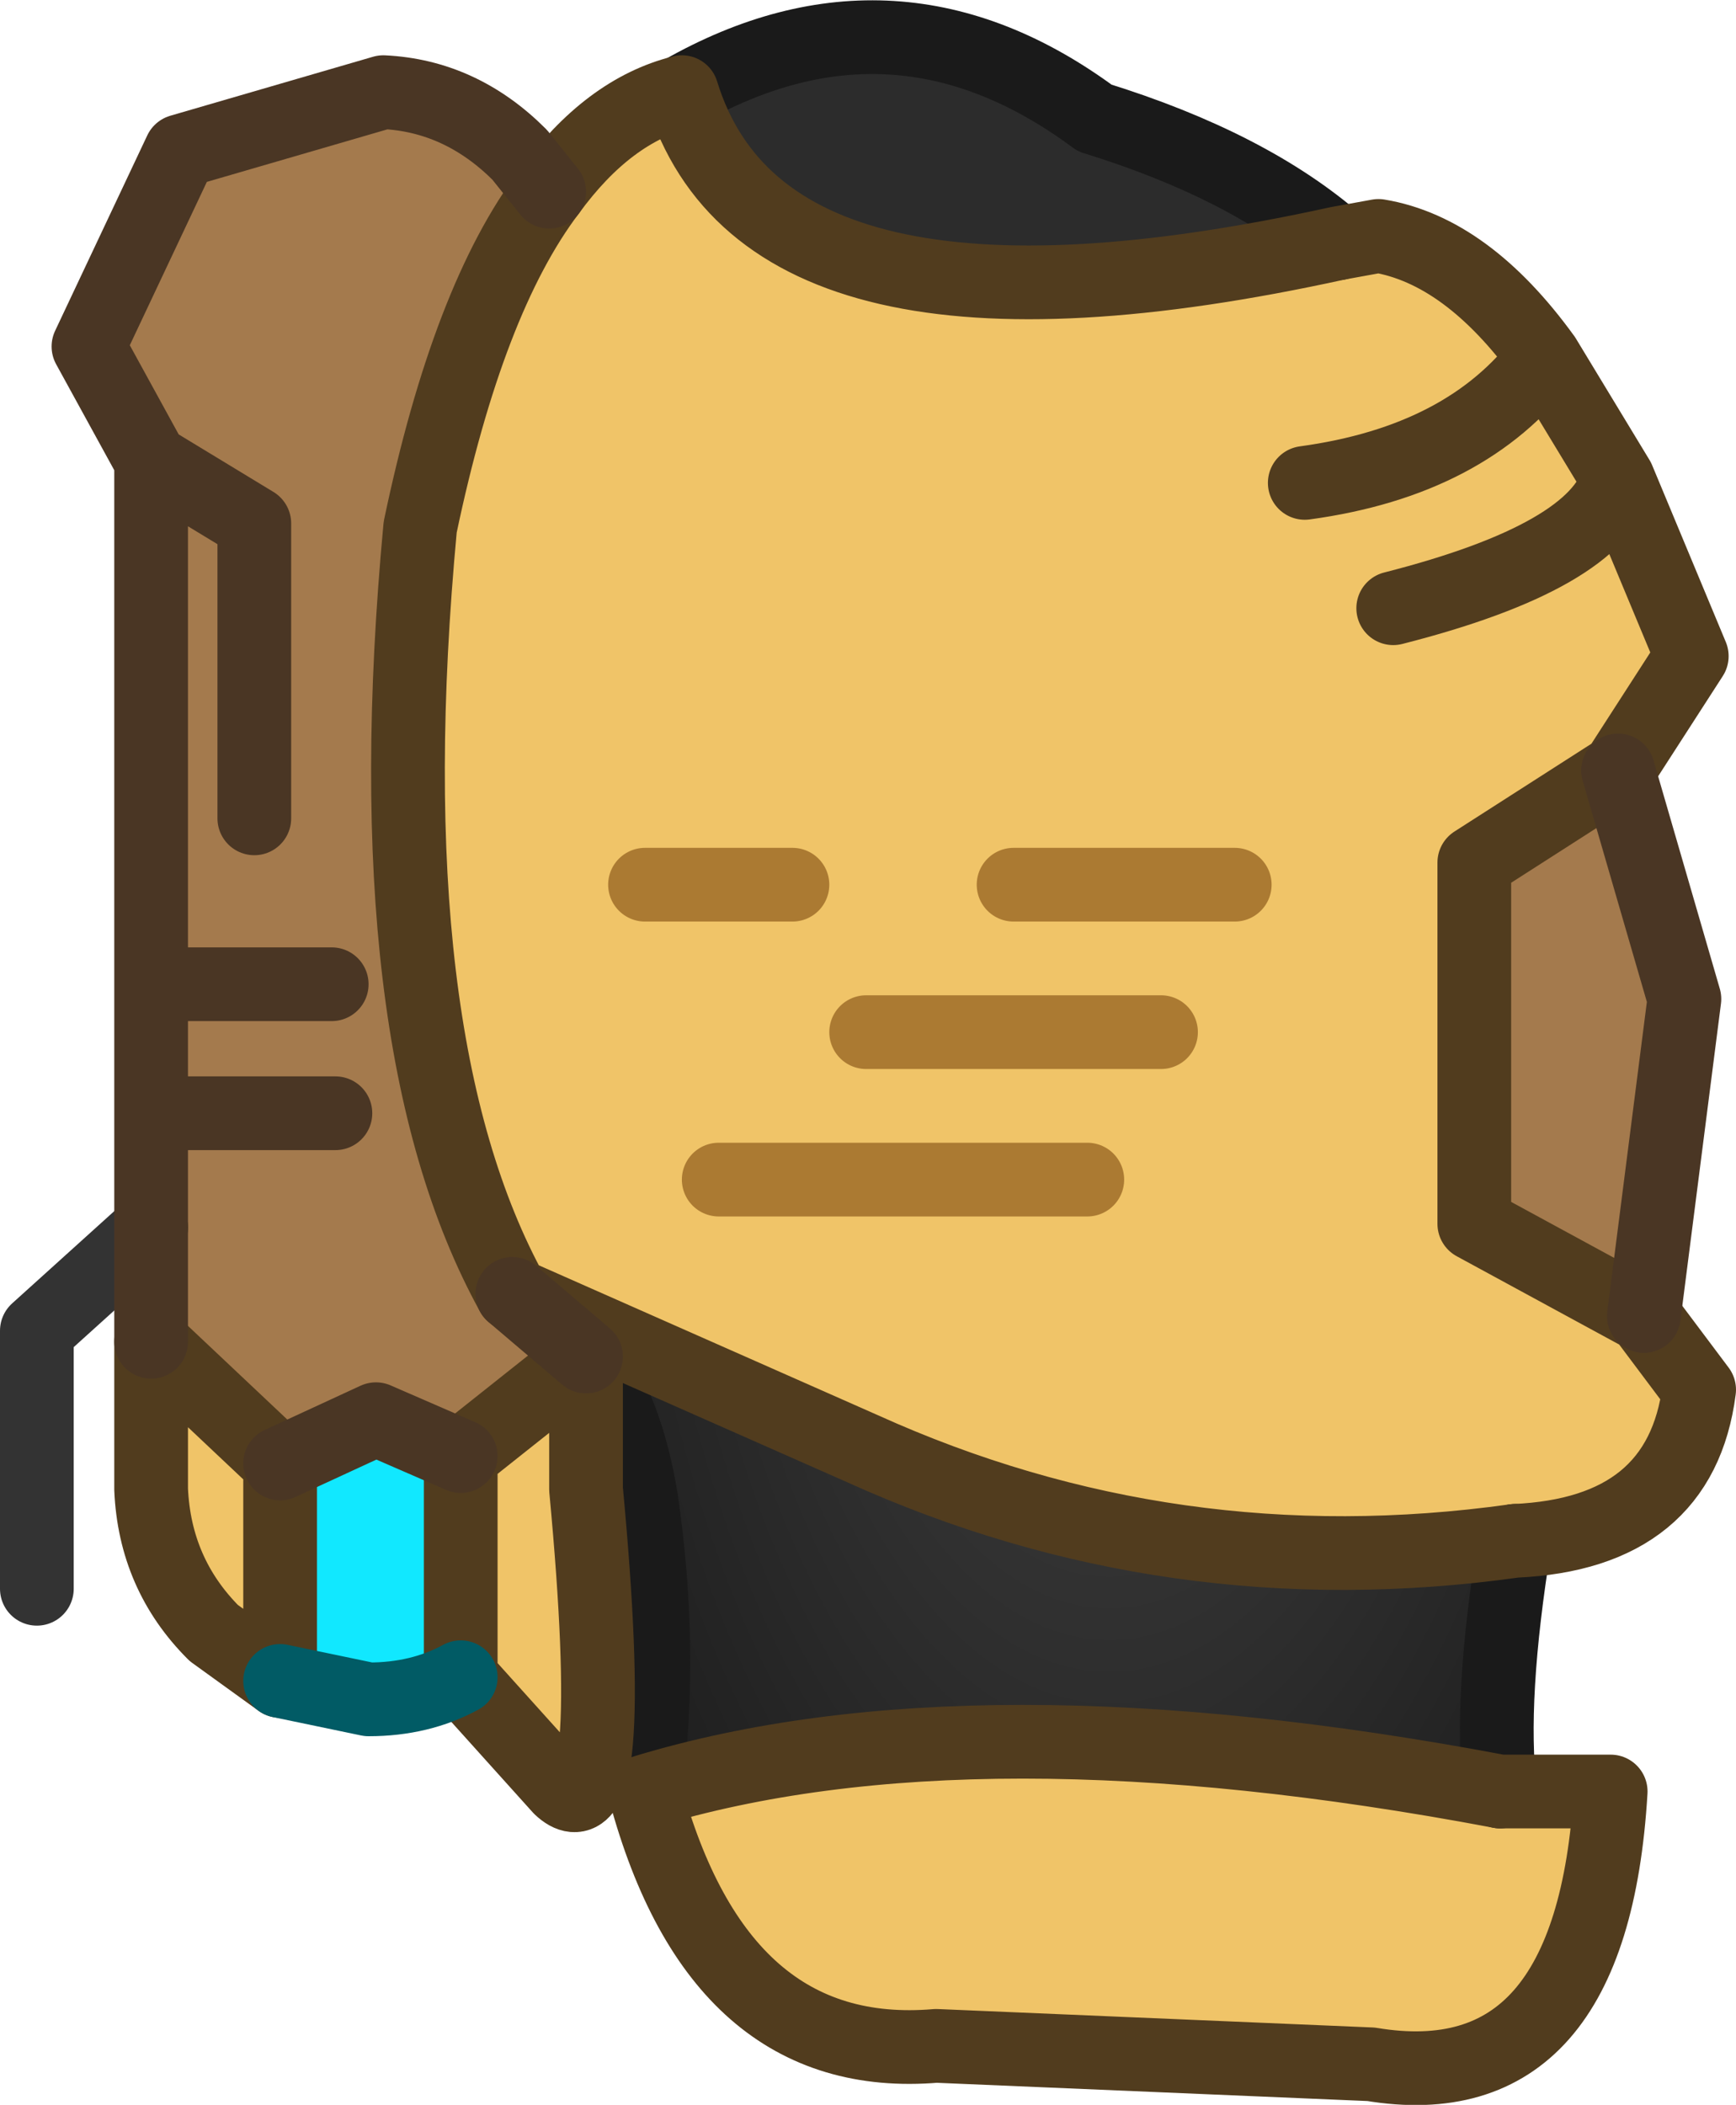 <?xml version="1.0" encoding="UTF-8" standalone="no"?>
<svg xmlns:xlink="http://www.w3.org/1999/xlink" height="28.55px" width="23.55px" xmlns="http://www.w3.org/2000/svg">
  <g transform="matrix(1.0, 0.0, 0.0, 1.0, 14.3, 30.6)">
    <path d="M-5.05 -29.35 Q-2.15 -31.0 0.55 -29.0 2.65 -28.35 3.85 -27.3 -3.9 -25.6 -5.05 -29.35" fill="#2c2c2c" fill-rule="evenodd" stroke="none"/>
    <path d="M6.25 -9.7 Q5.9 -7.55 6.05 -6.3 -1.1 -7.65 -5.55 -6.3 -5.3 -8.2 -5.6 -10.25 -5.8 -11.5 -6.35 -12.2 L-7.35 -13.05 -2.6 -10.95 Q1.6 -9.05 6.25 -9.7" fill="url(#gradient0)" fill-rule="evenodd" stroke="none"/>
    <path d="M3.85 -27.3 L4.4 -27.4 Q5.6 -27.2 6.65 -25.75 L7.65 -24.1 8.65 -21.7 7.65 -20.15 5.7 -18.9 5.7 -14.0 8.0 -12.75 8.75 -11.75 Q8.5 -9.8 6.25 -9.7 1.6 -9.05 -2.6 -10.95 L-7.35 -13.05 Q-9.25 -16.5 -8.6 -23.45 -7.95 -26.55 -6.85 -28.0 -6.05 -29.1 -5.05 -29.35 -3.9 -25.6 3.85 -27.3 M6.05 -6.3 L7.55 -6.3 Q7.3 -2.1 4.3 -2.6 L-1.6 -2.85 Q-4.55 -2.6 -5.55 -6.3 -1.1 -7.65 6.05 -6.3 M-6.35 -12.2 L-6.35 -10.4 Q-5.9 -5.6 -6.7 -6.35 L-8.05 -7.85 -8.05 -10.85 -6.35 -12.2 M-10.5 -7.8 L-11.4 -8.45 Q-12.2 -9.25 -12.25 -10.4 L-12.25 -12.4 -10.5 -10.75 -10.5 -7.8 M3.4 -24.05 Q5.6 -24.35 6.65 -25.75 5.6 -24.35 3.4 -24.05 M4.6 -22.35 Q7.35 -23.05 7.65 -24.1 7.35 -23.05 4.6 -22.35 M-3.55 -18.6 L-5.55 -18.6 -3.55 -18.6 M-4.55 -14.6 L0.45 -14.6 -4.55 -14.6 M1.45 -16.6 L-2.55 -16.6 1.45 -16.6 M2.45 -18.6 L-0.55 -18.6 2.45 -18.6" fill="#f0c468" fill-rule="evenodd" stroke="none"/>
    <path d="M7.65 -20.15 L8.55 -17.05 8.0 -12.75 5.7 -14.0 5.7 -18.9 7.65 -20.15 M-12.25 -12.4 L-12.25 -13.95 -12.25 -15.5 -12.25 -17.25 -12.25 -24.35 -13.1 -25.9 -11.85 -28.55 -9.1 -29.35 Q-8.05 -29.3 -7.25 -28.5 L-6.85 -28.0 Q-7.95 -26.55 -8.6 -23.45 -9.25 -16.5 -7.35 -13.05 L-6.35 -12.2 -8.05 -10.85 -9.2 -11.35 -10.5 -10.75 -12.25 -12.4 M-10.85 -19.5 L-10.85 -23.5 -12.25 -24.35 -10.85 -23.5 -10.85 -19.5 M-9.8 -17.25 L-12.25 -17.25 -9.8 -17.25 M-9.75 -15.5 L-12.25 -15.5 -9.75 -15.5" fill="#a47a4d" fill-rule="evenodd" stroke="none"/>
    <path d="M-8.05 -7.85 Q-8.6 -7.55 -9.3 -7.55 L-10.5 -7.8 -10.5 -10.75 -9.2 -11.35 -8.05 -10.85 -8.05 -7.85" fill="#11e8ff" fill-rule="evenodd" stroke="none"/>
    <path d="M-5.05 -29.35 Q-2.15 -31.0 0.55 -29.0 2.65 -28.35 3.85 -27.3 M6.25 -9.7 Q5.9 -7.55 6.05 -6.3 M-5.55 -6.3 Q-5.3 -8.2 -5.6 -10.25 -5.8 -11.5 -6.35 -12.2" fill="none" stroke="#1a1a1a" stroke-linecap="round" stroke-linejoin="round" stroke-width="1.0"/>
    <path d="M3.85 -27.3 L4.4 -27.4 Q5.6 -27.2 6.65 -25.75 L7.65 -24.1 8.65 -21.7 7.65 -20.15 5.7 -18.9 5.7 -14.0 8.0 -12.75 8.75 -11.75 Q8.5 -9.8 6.25 -9.7 1.6 -9.05 -2.6 -10.95 L-7.35 -13.05 Q-9.25 -16.5 -8.6 -23.45 -7.95 -26.55 -6.85 -28.0 -6.05 -29.1 -5.05 -29.35 -3.9 -25.6 3.85 -27.3 M6.05 -6.3 L7.55 -6.3 Q7.3 -2.1 4.3 -2.6 L-1.6 -2.85 Q-4.55 -2.6 -5.55 -6.3 -1.1 -7.65 6.05 -6.3 M-6.35 -12.2 L-6.35 -10.4 Q-5.9 -5.6 -6.7 -6.35 L-8.05 -7.85 -8.05 -10.85 -6.35 -12.2 M-10.5 -7.8 L-11.4 -8.45 Q-12.2 -9.25 -12.25 -10.4 L-12.25 -12.4 -10.5 -10.75 -10.5 -7.8 M7.65 -24.1 Q7.35 -23.05 4.6 -22.35 M6.65 -25.75 Q5.6 -24.35 3.4 -24.05" fill="none" stroke="#513c1e" stroke-linecap="round" stroke-linejoin="round" stroke-width="1.0"/>
    <path d="M-12.25 -13.95 L-13.8 -12.55 -13.8 -9.05" fill="none" stroke="#000000" stroke-linecap="round" stroke-linejoin="round" stroke-opacity="0.8" stroke-width="1.0"/>
    <path d="M-5.55 -18.6 L-3.55 -18.6 M-0.55 -18.6 L2.45 -18.6 M-2.55 -16.6 L1.45 -16.6 M0.45 -14.6 L-4.55 -14.6" fill="none" stroke="#ab7a32" stroke-linecap="round" stroke-linejoin="round" stroke-width="1.0"/>
    <path d="M7.65 -20.15 L8.55 -17.05 8.0 -12.75 M-12.25 -12.4 L-12.25 -13.95 -12.25 -15.5 -9.75 -15.5 M-6.85 -28.0 L-7.25 -28.5 Q-8.05 -29.3 -9.1 -29.35 L-11.85 -28.55 -13.1 -25.9 -12.25 -24.35 -10.85 -23.5 -10.85 -19.5 M-12.25 -24.35 L-12.25 -17.25 -9.8 -17.25 M-12.25 -17.25 L-12.25 -15.5 M-10.5 -10.75 L-9.2 -11.35 -8.05 -10.85 M-6.35 -12.2 L-7.35 -13.05" fill="none" stroke="#4a3624" stroke-linecap="round" stroke-linejoin="round" stroke-width="1.0"/>
    <path d="M-8.05 -7.85 Q-8.6 -7.55 -9.3 -7.55 L-10.5 -7.8" fill="none" stroke="#015b65" stroke-linecap="round" stroke-linejoin="round" stroke-width="1.0"/>
  </g>
  <defs>
    <radialGradient cx="0" cy="0" gradientTransform="matrix(0.011, 0.0, 0.0, 0.022, 0.75, -17.15)" gradientUnits="userSpaceOnUse" id="gradient0" r="819.2" spreadMethod="pad">
      <stop offset="0.0" stop-color="#444444"/>
      <stop offset="1.0" stop-color="#1a1a1a"/>
    </radialGradient>
  </defs>
</svg>
